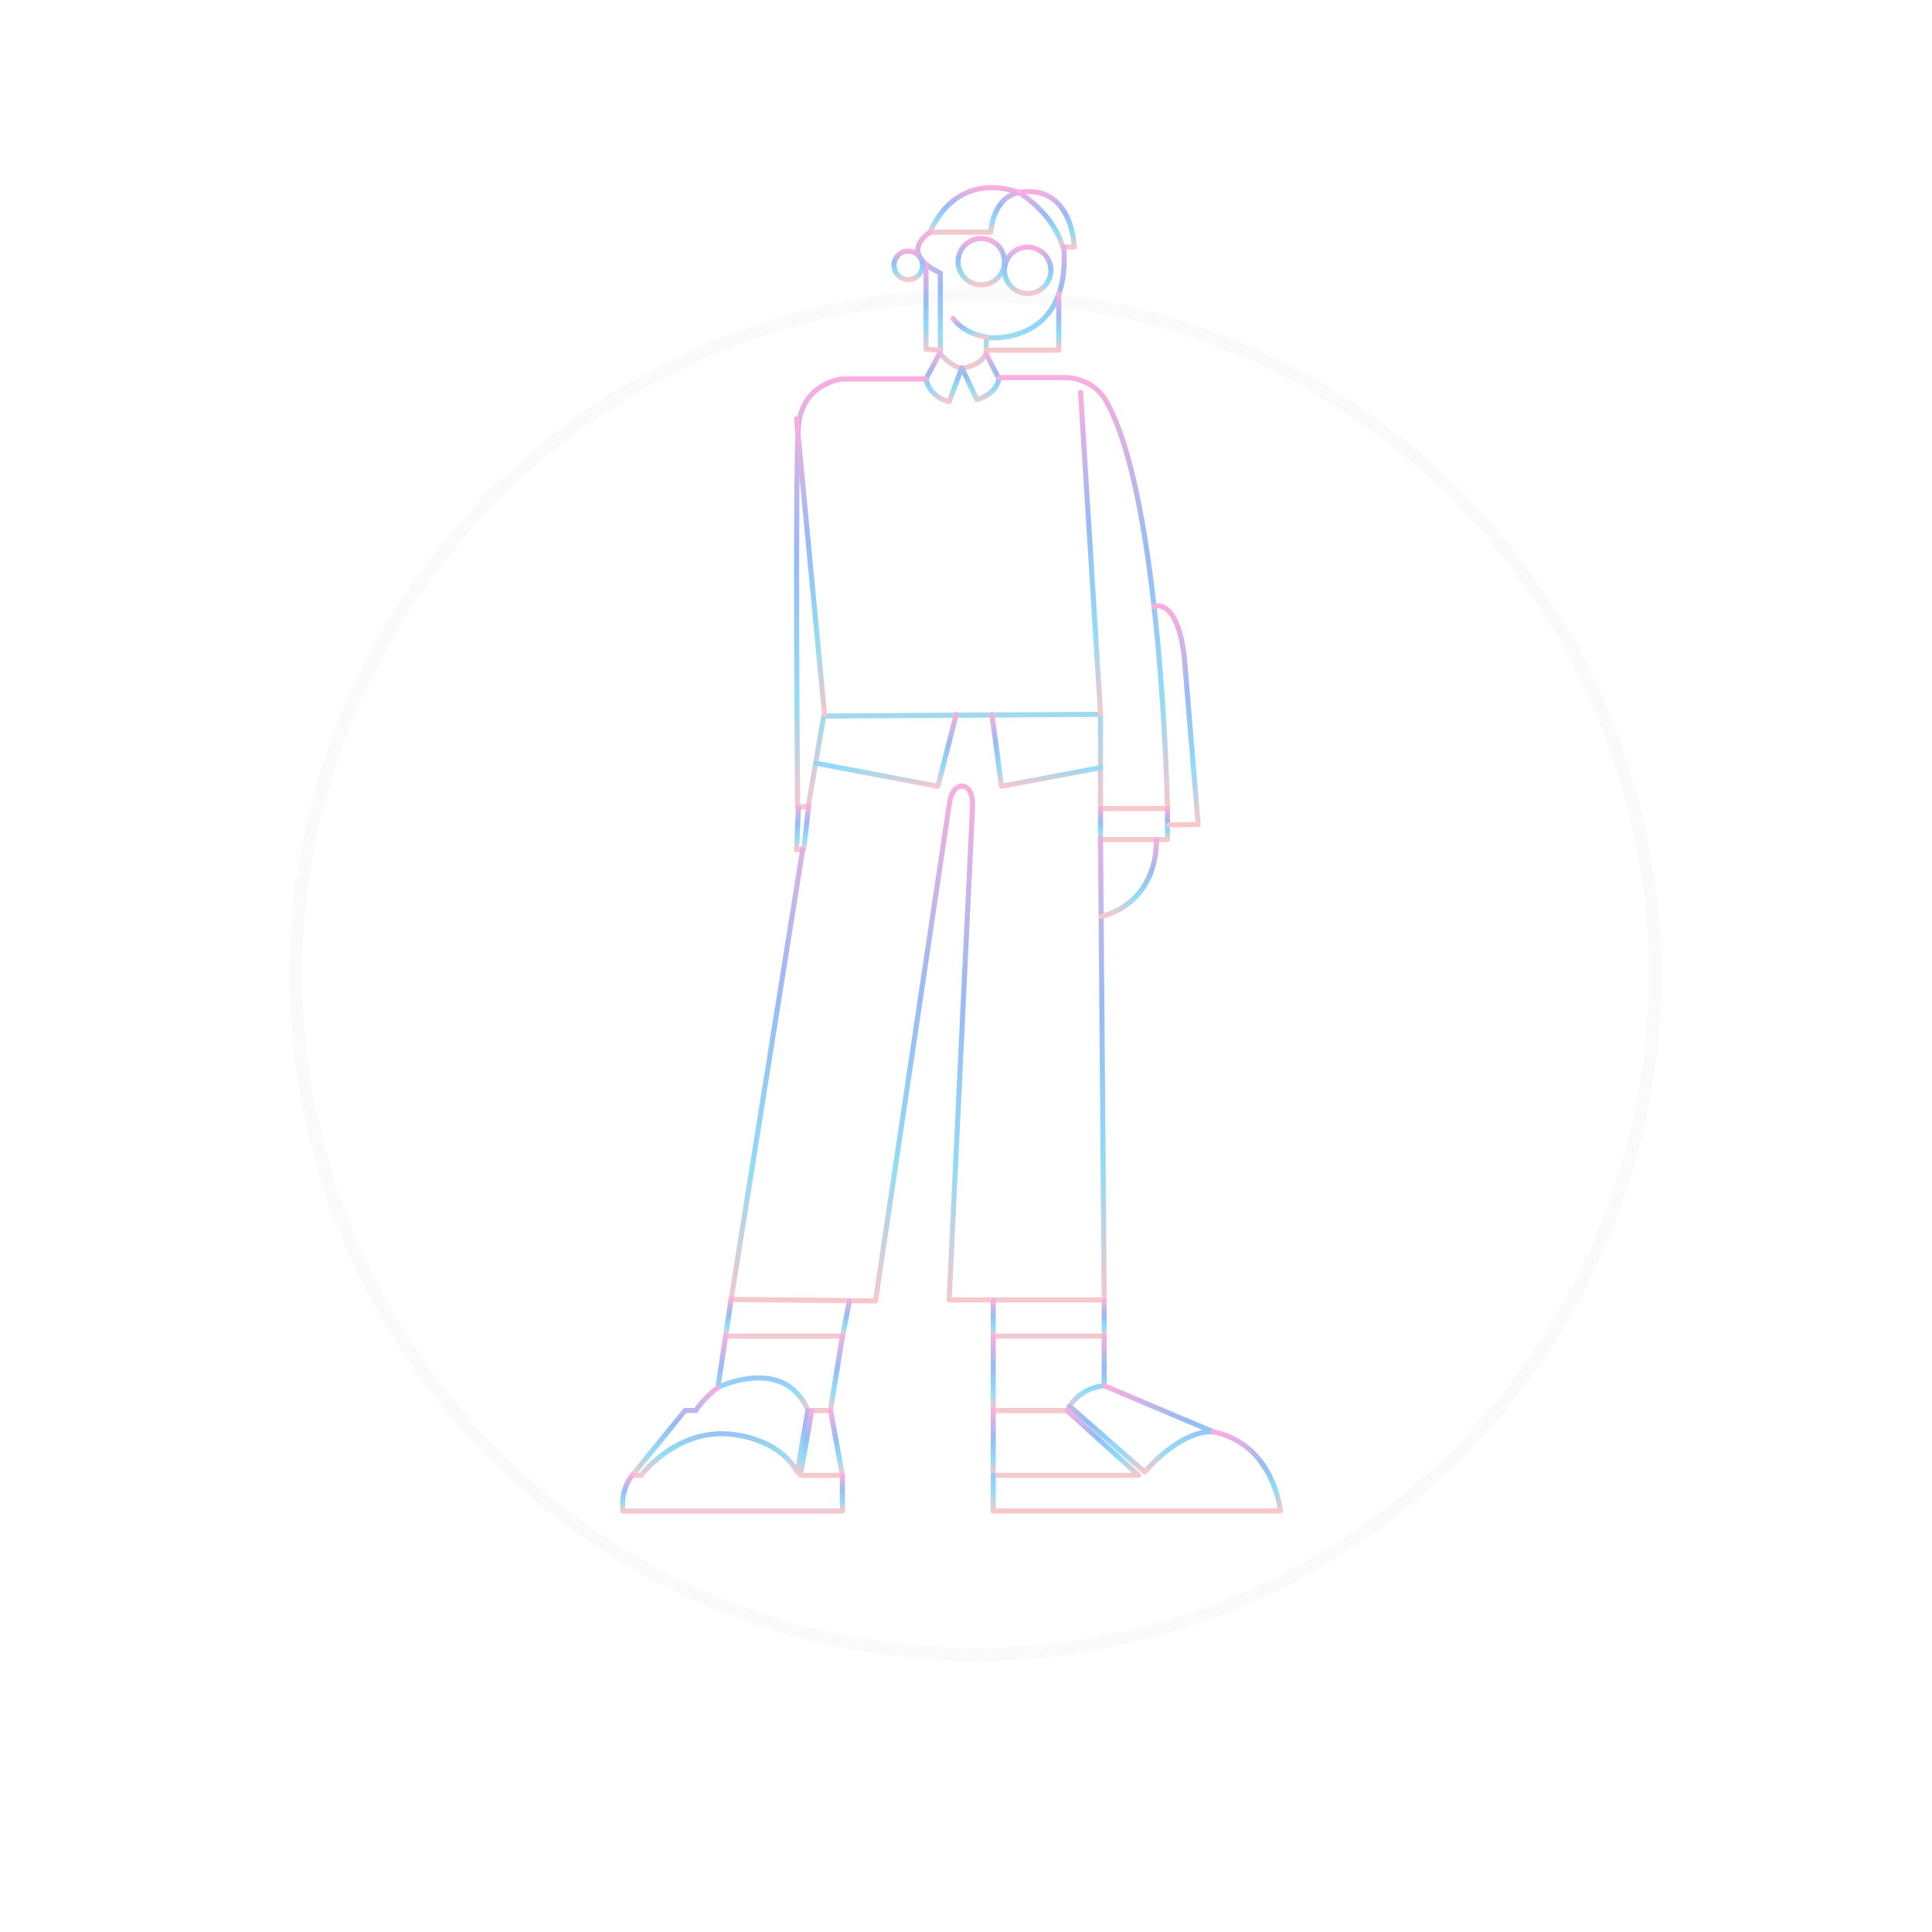 <svg width="762" height="762" viewBox="0 0 762 762" fill="none" xmlns="http://www.w3.org/2000/svg">
<g filter="url(#filter0_ddi)">
<circle cx="380.713" cy="380.502" r="270.5" fill="white"/>
<circle cx="380.713" cy="380.502" r="268" stroke="#FAFAFA" stroke-width="5"/>
</g>
<path fill-rule="evenodd" clip-rule="evenodd" d="M366.774 91.596H390.74C390.74 91.596 391.517 77.725 401.836 75.954C401.836 75.954 378.424 65.85 366.774 91.596Z" stroke="url(#paint0_linear)" stroke-width="2" stroke-miterlimit="1.5" stroke-linecap="round" stroke-linejoin="round"/>
<path fill-rule="evenodd" clip-rule="evenodd" d="M401.826 75.909C401.826 75.909 415.362 83.778 419.134 97.435H423.683C423.683 97.435 423.128 72.355 401.826 75.909Z" stroke="url(#paint1_linear)" stroke-width="2" stroke-miterlimit="1.5" stroke-linecap="round" stroke-linejoin="round"/>
<path d="M366.78 91.632C366.78 91.632 353.688 99.394 370.886 107.714V139.557C370.886 139.557 376.211 145.881 380.427 145.108C380.427 145.108 387.417 143.777 388.971 139.224V133.127C388.971 133.127 422.258 137.228 419.594 97.516" stroke="url(#paint2_linear)" stroke-width="2" stroke-miterlimit="1.5" stroke-linecap="round" stroke-linejoin="round"/>
<path d="M365.25 104.146L365.228 137.724L370.553 138.057" stroke="url(#paint3_linear)" stroke-width="2" stroke-miterlimit="1.5" stroke-linecap="round" stroke-linejoin="round"/>
<path d="M388.957 138.104H417.584V115.806" stroke="url(#paint4_linear)" stroke-width="2" stroke-miterlimit="1.5" stroke-linecap="round" stroke-linejoin="round"/>
<path d="M387.019 112.357C392.074 112.357 396.173 108.259 396.173 103.203C396.173 98.148 392.074 94.05 387.019 94.05C381.964 94.05 377.866 98.148 377.866 103.203C377.866 108.259 381.964 112.357 387.019 112.357Z" stroke="url(#paint5_linear)" stroke-width="2" stroke-miterlimit="1.5" stroke-linecap="round" stroke-linejoin="round"/>
<path d="M405.327 115.769C410.382 115.769 414.48 111.671 414.48 106.616C414.48 101.561 410.382 97.462 405.327 97.462C400.272 97.462 396.173 101.561 396.173 106.616C396.173 111.671 400.272 115.769 405.327 115.769Z" stroke="url(#paint6_linear)" stroke-width="2" stroke-miterlimit="1.5" stroke-linecap="round" stroke-linejoin="round"/>
<path d="M370.553 139.411L365.228 149.431C365.228 149.431 366.09 156.408 374.366 158.417L379.346 145.104L385.293 157.573C385.293 157.573 392.467 156.146 394.019 149.431L388.976 139.601" stroke="url(#paint7_linear)" stroke-width="2" stroke-miterlimit="1.5" stroke-linecap="round" stroke-linejoin="round"/>
<path d="M365.217 149.46H332.281C332.281 149.46 316.4 150.875 314.934 168.027C313.47 185.166 314.587 318.434 314.587 318.434L318.796 317.97L324.874 282.431L434.05 281.73V318.898H460.467C460.467 318.898 458.129 196.696 436.388 158.446C436.388 158.446 432.582 150.067 421.36 148.938H394.008" stroke="url(#paint8_linear)" stroke-width="2" stroke-miterlimit="1.5" stroke-linecap="round" stroke-linejoin="round"/>
<path d="M426.195 154.768L434.06 281.676" stroke="url(#paint9_linear)" stroke-width="2" stroke-miterlimit="1.5" stroke-linecap="round" stroke-linejoin="round"/>
<path d="M314.179 165.148L325.192 281.775" stroke="url(#paint10_linear)" stroke-width="2" stroke-miterlimit="1.5" stroke-linecap="round" stroke-linejoin="round"/>
<path d="M314.909 318.272L314.179 335.198L317.054 334.663L318.969 317.583" stroke="url(#paint11_linear)" stroke-width="2" stroke-miterlimit="1.5" stroke-linecap="round" stroke-linejoin="round"/>
<path d="M434.051 318.863V331.129H460.468V318.863" stroke="url(#paint12_linear)" stroke-width="2" stroke-miterlimit="1.5" stroke-linecap="round" stroke-linejoin="round"/>
<path d="M321.787 301.017L369.914 310.122L377.145 281.749" stroke="url(#paint13_linear)" stroke-width="2" stroke-miterlimit="1.5" stroke-linecap="round" stroke-linejoin="round"/>
<path d="M391.232 281.749L394.973 310.122L434.05 302.764" stroke="url(#paint14_linear)" stroke-width="2" stroke-miterlimit="1.5" stroke-linecap="round" stroke-linejoin="round"/>
<path d="M316.578 335.103L288.37 512.493L345.294 513.099L374.359 317.488C374.359 317.488 375.01 310.095 379.399 310.048C379.399 310.048 384.108 309.75 383.549 318.843L374.359 512.695H435.508L434.053 330.515" stroke="url(#paint15_linear)" stroke-width="2" stroke-miterlimit="1.5" stroke-linecap="round" stroke-linejoin="round"/>
<path d="M434.3 361.46C434.3 361.46 455.812 357.669 456.167 331.234" stroke="url(#paint16_linear)" stroke-width="2" stroke-miterlimit="1.5" stroke-linecap="round" stroke-linejoin="round"/>
<path d="M288.377 512.25L286.202 527.013H332.355L335.003 513.13" stroke="url(#paint17_linear)" stroke-width="2" stroke-miterlimit="1.5" stroke-linecap="round" stroke-linejoin="round"/>
<path d="M286.189 527.039L283.163 547.174C283.163 547.174 309.36 534.408 318.722 556.35H327.518L332.246 527.039" stroke="url(#paint18_linear)" stroke-width="2" stroke-miterlimit="1.5" stroke-linecap="round" stroke-linejoin="round"/>
<path d="M391.748 513.104V526.986H435.5V513.104" stroke="url(#paint19_linear)" stroke-width="2" stroke-miterlimit="1.5" stroke-linecap="round" stroke-linejoin="round"/>
<path d="M391.748 527.039V556.35H420.828C420.828 556.35 424.755 547.518 435.5 546.567V527.039" stroke="url(#paint20_linear)" stroke-width="2" stroke-miterlimit="1.5" stroke-linecap="round" stroke-linejoin="round"/>
<path d="M391.748 556.331V581.898H449.083L420.828 556.331" stroke="url(#paint21_linear)" stroke-width="2" stroke-miterlimit="1.5" stroke-linecap="round" stroke-linejoin="round"/>
<path d="M421.787 554.567L451.459 580.574C451.459 580.574 465.291 564.016 478.531 564.729L435.513 546.52" stroke="url(#paint22_linear)" stroke-width="2" stroke-miterlimit="1.5" stroke-linecap="round" stroke-linejoin="round"/>
<path d="M391.748 581.86V595.934H505C505 595.934 502.517 569.57 478.519 564.721" stroke="url(#paint23_linear)" stroke-width="2" stroke-miterlimit="1.5" stroke-linecap="round" stroke-linejoin="round"/>
<path d="M283.174 547.231C283.174 547.231 277.296 551.617 274.472 556.324H270.194L249.373 581.891H252.844C252.844 581.891 266.079 564.263 286.738 565.547C286.738 565.547 306.349 566.094 314.501 580.595L318.617 556.324" stroke="url(#paint24_linear)" stroke-width="2" stroke-miterlimit="1.5" stroke-linecap="round" stroke-linejoin="round"/>
<path d="M320.147 556.331L315.708 581.898H332.255L327.594 556.331" stroke="url(#paint25_linear)" stroke-width="2" stroke-miterlimit="1.5" stroke-linecap="round" stroke-linejoin="round"/>
<path d="M332.252 581.927V596H245.677C245.677 596 244.584 587.394 249.367 581.927" stroke="url(#paint26_linear)" stroke-width="2" stroke-miterlimit="1.5" stroke-linecap="round" stroke-linejoin="round"/>
<path d="M455.114 239.2C455.114 239.2 464.256 235.206 467.093 259.061L472.557 325.16L460.998 325.362" stroke="url(#paint27_linear)" stroke-width="2" stroke-miterlimit="1.5" stroke-linecap="round" stroke-linejoin="round"/>
<path d="M375.893 125.617C375.893 125.617 380.264 131.929 389.091 132.927" stroke="url(#paint28_linear)" stroke-width="2" stroke-miterlimit="1.5" stroke-linecap="round" stroke-linejoin="round"/>
<path d="M358.24 110.291C361.351 110.291 363.873 107.77 363.873 104.659C363.873 101.548 361.351 99.026 358.24 99.026C355.13 99.026 352.608 101.548 352.608 104.659C352.608 107.77 355.13 110.291 358.24 110.291Z" stroke="url(#paint29_linear)" stroke-width="2" stroke-miterlimit="1.5" stroke-linecap="round" stroke-linejoin="round"/>
<defs>
<filter id="filter0_ddi" x="0.213" y="0.002" width="761" height="761" filterUnits="userSpaceOnUse" color-interpolation-filters="sRGB">
<feFlood flood-opacity="0" result="BackgroundImageFix"/>
<feColorMatrix in="SourceAlpha" type="matrix" values="0 0 0 0 0 0 0 0 0 0 0 0 0 0 0 0 0 0 127 0"/>
<feOffset dx="-30" dy="-30"/>
<feGaussianBlur stdDeviation="40"/>
<feColorMatrix type="matrix" values="0 0 0 0 1 0 0 0 0 1 0 0 0 0 1 0 0 0 1 0"/>
<feBlend mode="normal" in2="BackgroundImageFix" result="effect1_dropShadow"/>
<feColorMatrix in="SourceAlpha" type="matrix" values="0 0 0 0 0 0 0 0 0 0 0 0 0 0 0 0 0 0 127 0"/>
<feOffset dx="30" dy="30"/>
<feGaussianBlur stdDeviation="40"/>
<feColorMatrix type="matrix" values="0 0 0 0 0.216 0 0 0 0 0.329 0 0 0 0 0.667 0 0 0 0.1 0"/>
<feBlend mode="normal" in2="effect1_dropShadow" result="effect2_dropShadow"/>
<feBlend mode="normal" in="SourceGraphic" in2="effect2_dropShadow" result="shape"/>
<feColorMatrix in="SourceAlpha" type="matrix" values="0 0 0 0 0 0 0 0 0 0 0 0 0 0 0 0 0 0 127 0" result="hardAlpha"/>
<feOffset dx="4" dy="4"/>
<feGaussianBlur stdDeviation="12"/>
<feComposite in2="hardAlpha" operator="arithmetic" k2="-1" k3="1"/>
<feColorMatrix type="matrix" values="0 0 0 0 1 0 0 0 0 1 0 0 0 0 1 0 0 0 0.5 0"/>
<feBlend mode="normal" in2="shape" result="effect3_innerShadow"/>
</filter>
<linearGradient id="paint0_linear" x1="384.305" y1="74" x2="384.305" y2="91.596" gradientUnits="userSpaceOnUse">
<stop stop-color="#FAADDF"/>
<stop offset="0.411" stop-color="#98BBF5"/>
<stop offset="0.745" stop-color="#91DCF6"/>
<stop offset="1" stop-color="#F7C7CC"/>
</linearGradient>
<linearGradient id="paint1_linear" x1="412.754" y1="75.564" x2="412.754" y2="97.435" gradientUnits="userSpaceOnUse">
<stop stop-color="#FAADDF"/>
<stop offset="0.411" stop-color="#98BBF5"/>
<stop offset="0.745" stop-color="#91DCF6"/>
<stop offset="1" stop-color="#F7C7CC"/>
</linearGradient>
<linearGradient id="paint2_linear" x1="390.878" y1="91.632" x2="390.878" y2="145.174" gradientUnits="userSpaceOnUse">
<stop stop-color="#FAADDF"/>
<stop offset="0.411" stop-color="#98BBF5"/>
<stop offset="0.745" stop-color="#91DCF6"/>
<stop offset="1" stop-color="#F7C7CC"/>
</linearGradient>
<linearGradient id="paint3_linear" x1="367.89" y1="104.146" x2="367.89" y2="138.057" gradientUnits="userSpaceOnUse">
<stop stop-color="#FAADDF"/>
<stop offset="0.411" stop-color="#98BBF5"/>
<stop offset="0.745" stop-color="#91DCF6"/>
<stop offset="1" stop-color="#F7C7CC"/>
</linearGradient>
<linearGradient id="paint4_linear" x1="403.27" y1="115.806" x2="403.27" y2="138.104" gradientUnits="userSpaceOnUse">
<stop stop-color="#FAADDF"/>
<stop offset="0.411" stop-color="#98BBF5"/>
<stop offset="0.745" stop-color="#91DCF6"/>
<stop offset="1" stop-color="#F7C7CC"/>
</linearGradient>
<linearGradient id="paint5_linear" x1="387.019" y1="94.05" x2="387.019" y2="112.357" gradientUnits="userSpaceOnUse">
<stop stop-color="#FAADDF"/>
<stop offset="0.411" stop-color="#98BBF5"/>
<stop offset="0.745" stop-color="#91DCF6"/>
<stop offset="1" stop-color="#F7C7CC"/>
</linearGradient>
<linearGradient id="paint6_linear" x1="405.327" y1="97.462" x2="405.327" y2="115.769" gradientUnits="userSpaceOnUse">
<stop stop-color="#FAADDF"/>
<stop offset="0.411" stop-color="#98BBF5"/>
<stop offset="0.745" stop-color="#91DCF6"/>
<stop offset="1" stop-color="#F7C7CC"/>
</linearGradient>
<linearGradient id="paint7_linear" x1="379.623" y1="139.411" x2="379.623" y2="158.417" gradientUnits="userSpaceOnUse">
<stop stop-color="#FAADDF"/>
<stop offset="0.411" stop-color="#98BBF5"/>
<stop offset="0.745" stop-color="#91DCF6"/>
<stop offset="1" stop-color="#F7C7CC"/>
</linearGradient>
<linearGradient id="paint8_linear" x1="387.323" y1="148.938" x2="387.323" y2="318.898" gradientUnits="userSpaceOnUse">
<stop stop-color="#FAADDF"/>
<stop offset="0.411" stop-color="#98BBF5"/>
<stop offset="0.745" stop-color="#91DCF6"/>
<stop offset="1" stop-color="#F7C7CC"/>
</linearGradient>
<linearGradient id="paint9_linear" x1="430.127" y1="154.768" x2="430.127" y2="281.676" gradientUnits="userSpaceOnUse">
<stop stop-color="#FAADDF"/>
<stop offset="0.411" stop-color="#98BBF5"/>
<stop offset="0.745" stop-color="#91DCF6"/>
<stop offset="1" stop-color="#F7C7CC"/>
</linearGradient>
<linearGradient id="paint10_linear" x1="319.685" y1="165.148" x2="319.685" y2="281.775" gradientUnits="userSpaceOnUse">
<stop stop-color="#FAADDF"/>
<stop offset="0.411" stop-color="#98BBF5"/>
<stop offset="0.745" stop-color="#91DCF6"/>
<stop offset="1" stop-color="#F7C7CC"/>
</linearGradient>
<linearGradient id="paint11_linear" x1="316.574" y1="317.583" x2="316.574" y2="335.198" gradientUnits="userSpaceOnUse">
<stop stop-color="#FAADDF"/>
<stop offset="0.411" stop-color="#98BBF5"/>
<stop offset="0.745" stop-color="#91DCF6"/>
<stop offset="1" stop-color="#F7C7CC"/>
</linearGradient>
<linearGradient id="paint12_linear" x1="447.259" y1="318.863" x2="447.259" y2="331.129" gradientUnits="userSpaceOnUse">
<stop stop-color="#FAADDF"/>
<stop offset="0.411" stop-color="#98BBF5"/>
<stop offset="0.745" stop-color="#91DCF6"/>
<stop offset="1" stop-color="#F7C7CC"/>
</linearGradient>
<linearGradient id="paint13_linear" x1="349.466" y1="281.749" x2="349.466" y2="310.122" gradientUnits="userSpaceOnUse">
<stop stop-color="#FAADDF"/>
<stop offset="0.411" stop-color="#98BBF5"/>
<stop offset="0.745" stop-color="#91DCF6"/>
<stop offset="1" stop-color="#F7C7CC"/>
</linearGradient>
<linearGradient id="paint14_linear" x1="412.641" y1="281.749" x2="412.641" y2="310.122" gradientUnits="userSpaceOnUse">
<stop stop-color="#FAADDF"/>
<stop offset="0.411" stop-color="#98BBF5"/>
<stop offset="0.745" stop-color="#91DCF6"/>
<stop offset="1" stop-color="#F7C7CC"/>
</linearGradient>
<linearGradient id="paint15_linear" x1="361.939" y1="310.046" x2="361.939" y2="513.099" gradientUnits="userSpaceOnUse">
<stop stop-color="#FAADDF"/>
<stop offset="0.411" stop-color="#98BBF5"/>
<stop offset="0.745" stop-color="#91DCF6"/>
<stop offset="1" stop-color="#F7C7CC"/>
</linearGradient>
<linearGradient id="paint16_linear" x1="445.234" y1="331.234" x2="445.234" y2="361.46" gradientUnits="userSpaceOnUse">
<stop stop-color="#FAADDF"/>
<stop offset="0.411" stop-color="#98BBF5"/>
<stop offset="0.745" stop-color="#91DCF6"/>
<stop offset="1" stop-color="#F7C7CC"/>
</linearGradient>
<linearGradient id="paint17_linear" x1="310.603" y1="512.25" x2="310.603" y2="527.013" gradientUnits="userSpaceOnUse">
<stop stop-color="#FAADDF"/>
<stop offset="0.411" stop-color="#98BBF5"/>
<stop offset="0.745" stop-color="#91DCF6"/>
<stop offset="1" stop-color="#F7C7CC"/>
</linearGradient>
<linearGradient id="paint18_linear" x1="307.705" y1="527.039" x2="307.705" y2="556.35" gradientUnits="userSpaceOnUse">
<stop stop-color="#FAADDF"/>
<stop offset="0.411" stop-color="#98BBF5"/>
<stop offset="0.745" stop-color="#91DCF6"/>
<stop offset="1" stop-color="#F7C7CC"/>
</linearGradient>
<linearGradient id="paint19_linear" x1="413.624" y1="513.104" x2="413.624" y2="526.986" gradientUnits="userSpaceOnUse">
<stop stop-color="#FAADDF"/>
<stop offset="0.411" stop-color="#98BBF5"/>
<stop offset="0.745" stop-color="#91DCF6"/>
<stop offset="1" stop-color="#F7C7CC"/>
</linearGradient>
<linearGradient id="paint20_linear" x1="413.624" y1="527.039" x2="413.624" y2="556.35" gradientUnits="userSpaceOnUse">
<stop stop-color="#FAADDF"/>
<stop offset="0.411" stop-color="#98BBF5"/>
<stop offset="0.745" stop-color="#91DCF6"/>
<stop offset="1" stop-color="#F7C7CC"/>
</linearGradient>
<linearGradient id="paint21_linear" x1="420.415" y1="556.331" x2="420.415" y2="581.898" gradientUnits="userSpaceOnUse">
<stop stop-color="#FAADDF"/>
<stop offset="0.411" stop-color="#98BBF5"/>
<stop offset="0.745" stop-color="#91DCF6"/>
<stop offset="1" stop-color="#F7C7CC"/>
</linearGradient>
<linearGradient id="paint22_linear" x1="450.159" y1="546.52" x2="450.159" y2="580.574" gradientUnits="userSpaceOnUse">
<stop stop-color="#FAADDF"/>
<stop offset="0.411" stop-color="#98BBF5"/>
<stop offset="0.745" stop-color="#91DCF6"/>
<stop offset="1" stop-color="#F7C7CC"/>
</linearGradient>
<linearGradient id="paint23_linear" x1="448.374" y1="564.721" x2="448.374" y2="595.934" gradientUnits="userSpaceOnUse">
<stop stop-color="#FAADDF"/>
<stop offset="0.411" stop-color="#98BBF5"/>
<stop offset="0.745" stop-color="#91DCF6"/>
<stop offset="1" stop-color="#F7C7CC"/>
</linearGradient>
<linearGradient id="paint24_linear" x1="283.995" y1="547.231" x2="283.995" y2="581.891" gradientUnits="userSpaceOnUse">
<stop stop-color="#FAADDF"/>
<stop offset="0.411" stop-color="#98BBF5"/>
<stop offset="0.745" stop-color="#91DCF6"/>
<stop offset="1" stop-color="#F7C7CC"/>
</linearGradient>
<linearGradient id="paint25_linear" x1="323.981" y1="556.331" x2="323.981" y2="581.898" gradientUnits="userSpaceOnUse">
<stop stop-color="#FAADDF"/>
<stop offset="0.411" stop-color="#98BBF5"/>
<stop offset="0.745" stop-color="#91DCF6"/>
<stop offset="1" stop-color="#F7C7CC"/>
</linearGradient>
<linearGradient id="paint26_linear" x1="288.911" y1="581.927" x2="288.911" y2="596" gradientUnits="userSpaceOnUse">
<stop stop-color="#FAADDF"/>
<stop offset="0.411" stop-color="#98BBF5"/>
<stop offset="0.745" stop-color="#91DCF6"/>
<stop offset="1" stop-color="#F7C7CC"/>
</linearGradient>
<linearGradient id="paint27_linear" x1="463.835" y1="238.948" x2="463.835" y2="325.362" gradientUnits="userSpaceOnUse">
<stop stop-color="#FAADDF"/>
<stop offset="0.411" stop-color="#98BBF5"/>
<stop offset="0.745" stop-color="#91DCF6"/>
<stop offset="1" stop-color="#F7C7CC"/>
</linearGradient>
<linearGradient id="paint28_linear" x1="382.492" y1="125.617" x2="382.492" y2="132.927" gradientUnits="userSpaceOnUse">
<stop stop-color="#FAADDF"/>
<stop offset="0.411" stop-color="#98BBF5"/>
<stop offset="0.745" stop-color="#91DCF6"/>
<stop offset="1" stop-color="#F7C7CC"/>
</linearGradient>
<linearGradient id="paint29_linear" x1="358.24" y1="99.026" x2="358.24" y2="110.291" gradientUnits="userSpaceOnUse">
<stop stop-color="#FAADDF"/>
<stop offset="0.411" stop-color="#98BBF5"/>
<stop offset="0.745" stop-color="#91DCF6"/>
<stop offset="1" stop-color="#F7C7CC"/>
</linearGradient>
</defs>
</svg>
